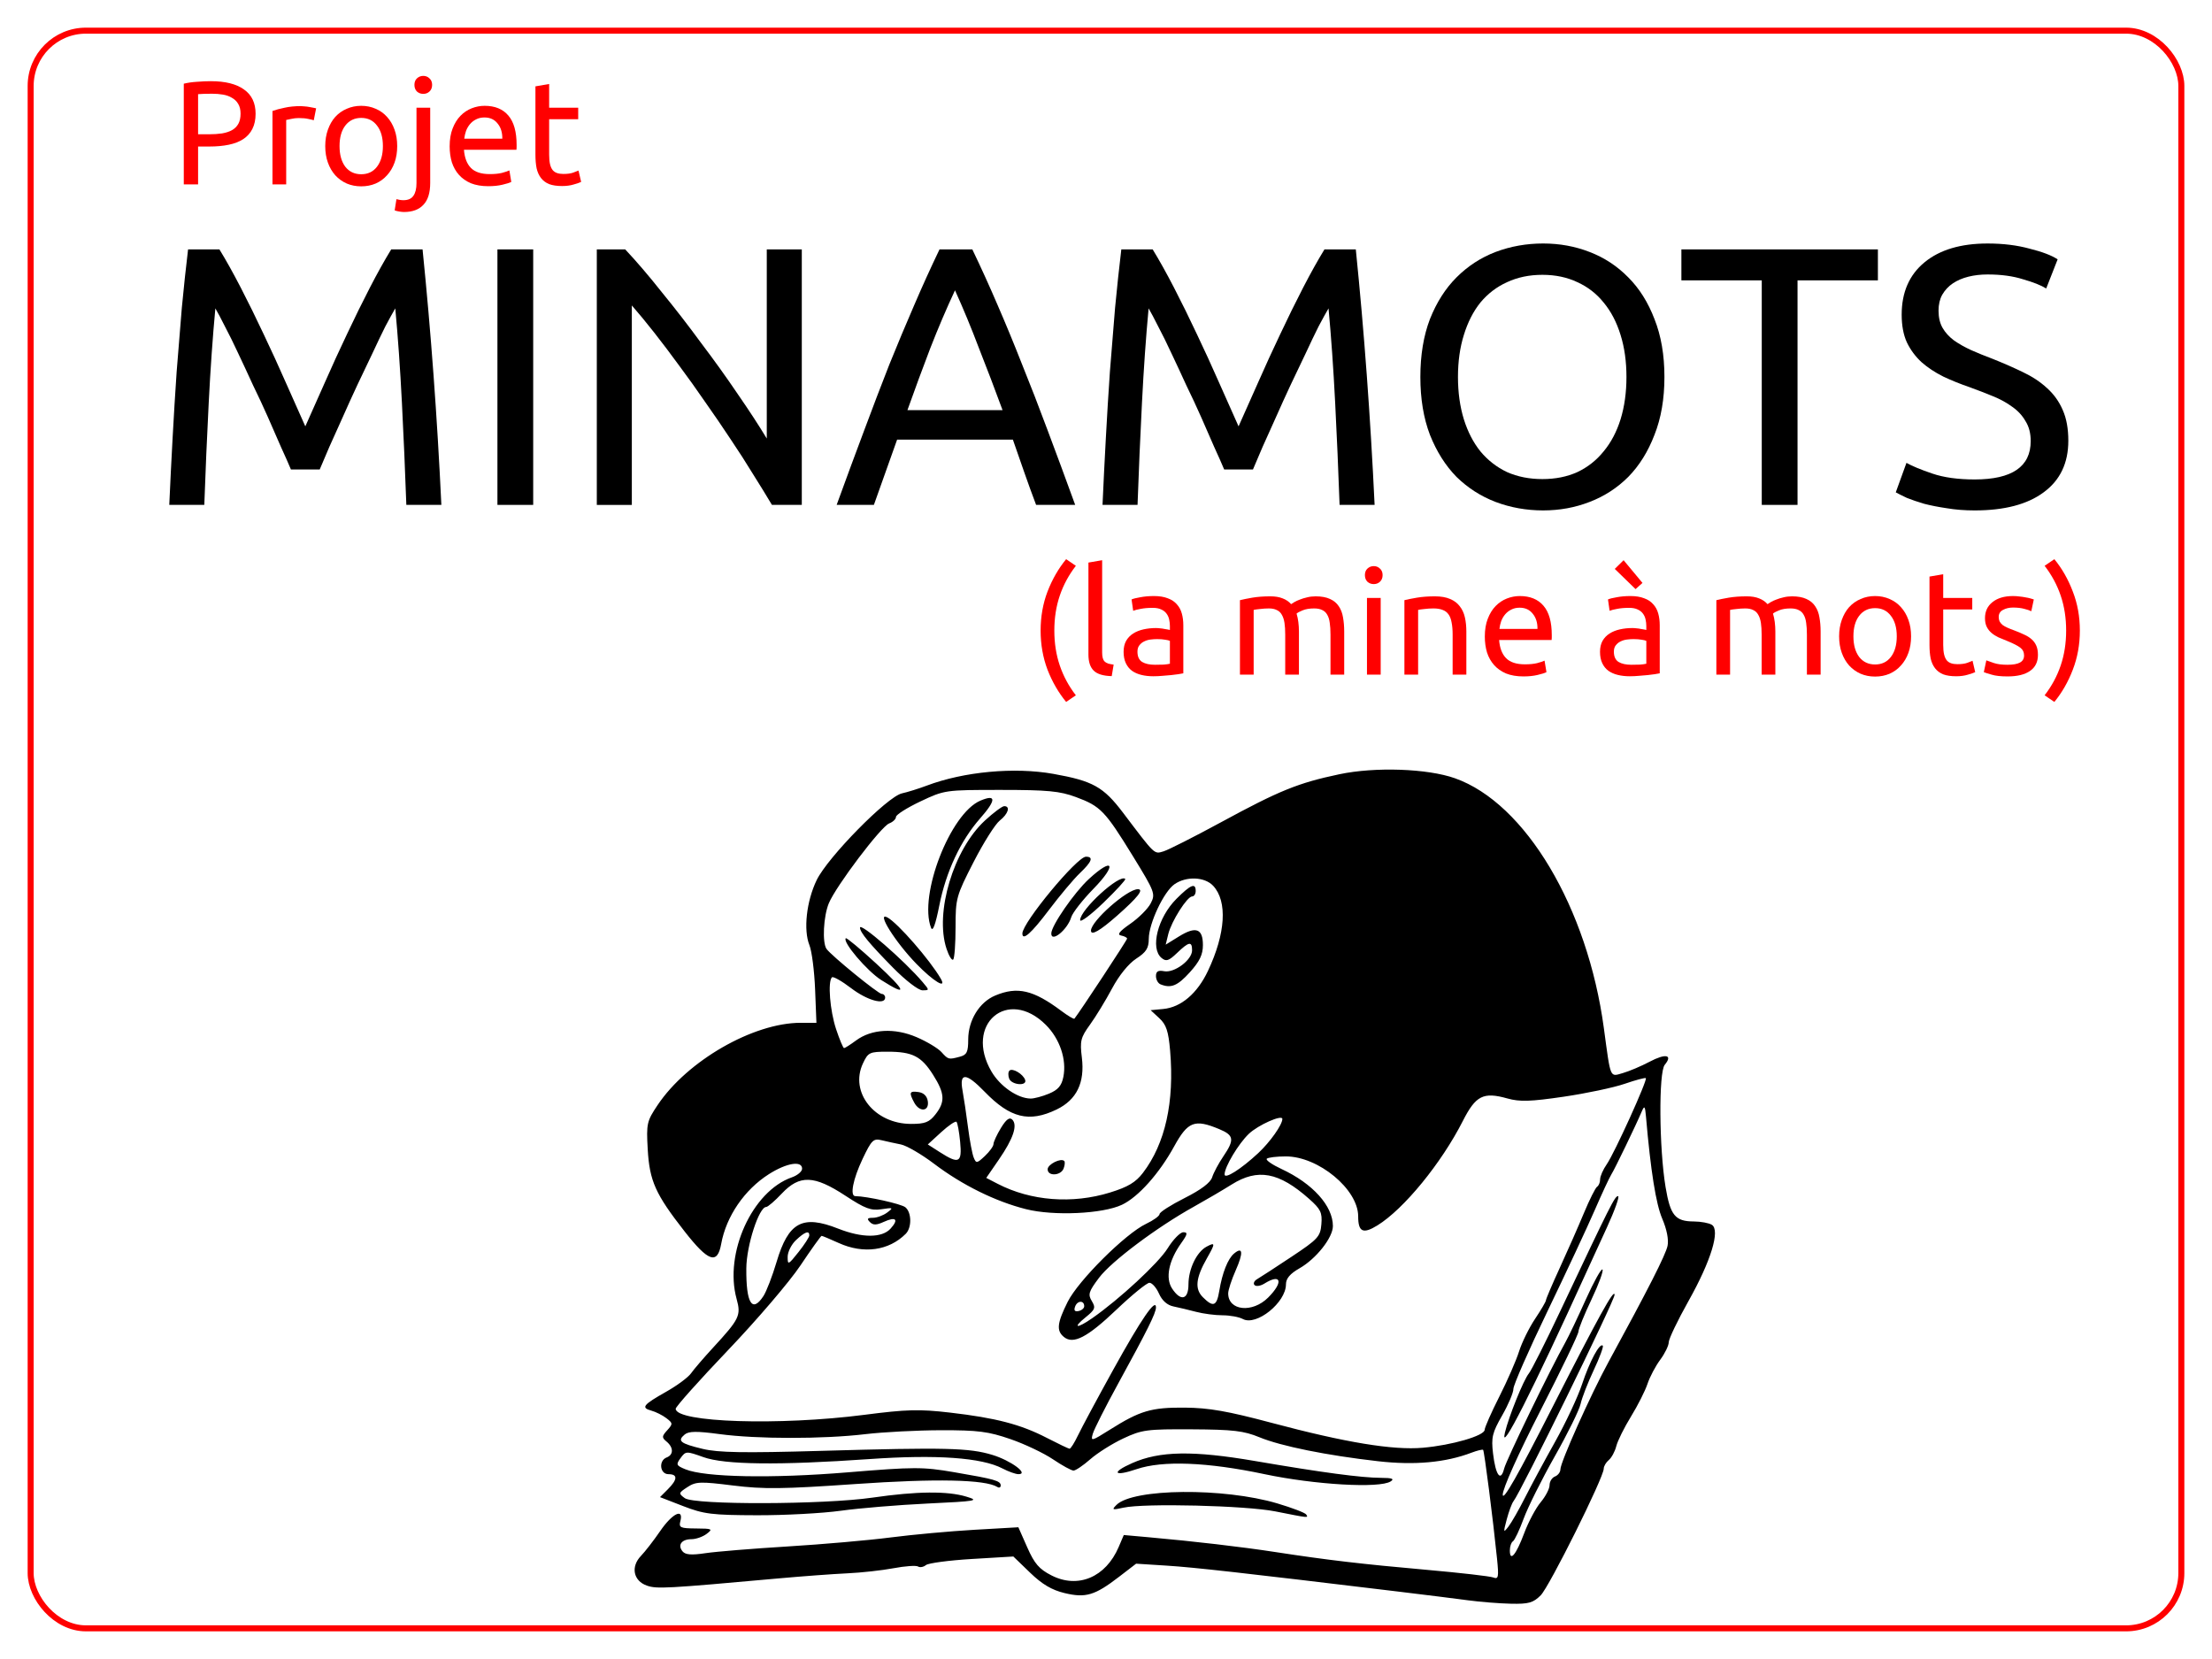 <?xml version="1.0" encoding="UTF-8" standalone="no"?>
<svg
   xmlns:dc="http://purl.org/dc/elements/1.1/"
   xmlns:cc="http://creativecommons.org/ns#"
   xmlns:rdf="http://www.w3.org/1999/02/22-rdf-syntax-ns#"
   xmlns:svg="http://www.w3.org/2000/svg"
   xmlns="http://www.w3.org/2000/svg"
   xmlns:sodipodi="http://sodipodi.sourceforge.net/DTD/sodipodi-0.dtd"
   xmlns:inkscape="http://www.inkscape.org/namespaces/inkscape"
   height="300"
   viewBox="0 0 1058.333 793.75"
   width="400"
   version="1.2"
   id="svg2085"
   sodipodi:docname="Minamo_2_chemin.svg"
   inkscape:version="0.92.3 (2405546, 2018-03-11)"
   inkscape:export-filename="/home/pascal/Documents/Pascal/Projets/Croque Livres/Saint-Lambert_2022/Github/CAD/Minamo_2.png"
   inkscape:export-xdpi="96"
   inkscape:export-ydpi="96">
  <sodipodi:namedview
     pagecolor="#ffffff"
     bordercolor="#666666"
     borderopacity="1"
     objecttolerance="10"
     gridtolerance="10"
     guidetolerance="10"
     inkscape:pageopacity="0"
     inkscape:pageshadow="2"
     inkscape:window-width="1853"
     inkscape:window-height="1025"
     id="namedview2087"
     showgrid="false"
     units="px"
     inkscape:zoom="0.89085297"
     inkscape:cx="201.04493"
     inkscape:cy="240.84418"
     inkscape:window-x="67"
     inkscape:window-y="27"
     inkscape:window-maximized="1"
     inkscape:current-layer="Page002" />
  <title
     id="title815">FreeCAD SVG Export</title>
  <desc
     id="desc817">Drawing page: Page002 exported from FreeCAD document: Croc_Tiffinanou_V7</desc>
  <defs
     id="defs819" />
  <g
     inkscape:groupmode="layer"
     inkscape:label="TechDraw"
     id="Page002"
     transform="translate(0,-1306.25)">
    <rect
       style="opacity:1;fill:#ffffff;fill-opacity:1;fill-rule:nonzero;stroke:none;stroke-width:2.646;stroke-linejoin:miter;stroke-miterlimit:4;stroke-dasharray:none;stroke-opacity:1"
       id="rect2676"
       width="1058.333"
       height="793.75"
       x="0"
       y="1306.25" />
    <g
       style="font-style:normal;font-weight:400;font-size:38.806px;font-family:Ubuntu;fill:#ffffff;fill-opacity:1;fill-rule:evenodd;stroke:none;stroke-width:1;stroke-linecap:square;stroke-linejoin:bevel"
       id="g1105"
       transform="translate(1485,1050)"
       font-style="normal"
       font-weight="400"
       font-size="38.806">
      <path
         style="vector-effect:non-scaling-stroke;fill-rule:evenodd"
         inkscape:connector-curvature="0"
         id="path1103"
         d="m 9998.99,210.558 1.61,-98.566 v 0 C 9988.21,872.06 6937.68,1487.84 2563.1,1613.32 -1811.48,1738.79 -6419.26,1342.68 -8671.11,647.562 -9544.36,378 -10001.6,80.918 -9996.75,-213.829 v 0 C -9981.64,-1141.27 -5492.83,-1820.17 29.286,-1730.2 5551.4,-1640.23 10015.7,-815.45 10000.6,111.992 v 0 C 9988.21,872.06 6937.68,1487.84 2563.1,1613.32 -1811.48,1738.79 -6419.26,1342.68 -8671.11,647.562 l -1.61,98.566 c -873.24,-269.562 -1330.48,-566.643 -1325.63,-861.39 v 0 l 1.6,-98.567 C -9981.64,-1141.27 -5492.83,-1820.17 29.286,-1730.2 5551.4,-1640.23 10015.7,-815.45 10000.6,111.992 v 0 l -1.61,98.566 v 0 C 9986.61,970.627 6936.07,1586.4 2561.49,1711.88 -1813.08,1837.36 -6420.86,1441.25 -8672.72,746.128 -6420.86,1441.25 -1813.08,1837.36 2561.49,1711.88 6936.07,1586.4 9986.61,970.627 9998.99,210.558" />
    </g>
    <g
       style="font-style:normal;font-weight:400;font-size:38.806px;font-family:Ubuntu;fill:none;fill-rule:evenodd;stroke:#000000;stroke-width:50;stroke-linecap:round;stroke-linejoin:bevel;stroke-miterlimit:4;stroke-dasharray:none;stroke-opacity:1"
       id="g1133"
       transform="translate(1485,1050)"
       font-style="normal"
       font-weight="400"
       font-size="38.806">
      <path
         style="vector-effect:none;fill-rule:evenodd;stroke-width:50;stroke-miterlimit:4;stroke-dasharray:none"
         inkscape:connector-curvature="0"
         id="path1131"
         d="m 9998.99,210.558 1.61,-98.566" />
    </g>
    <g
       aria-label="MINAMOTS"
       transform="matrix(2.646,0,0,2.646,-388.685,1356.653)"
       style="font-style:normal;font-variant:normal;font-weight:normal;font-stretch:normal;font-size:48px;line-height:100%;font-family:Ubuntu;-inkscape-font-specification:'Ubuntu, Normal';font-variant-ligatures:normal;font-variant-caps:normal;font-variant-numeric:normal;font-feature-settings:normal;text-align:start;letter-spacing:0px;word-spacing:0px;writing-mode:lr-tb;text-anchor:start;fill:#000000;fill-opacity:1;stroke:none;stroke-width:1px;stroke-linecap:butt;stroke-linejoin:miter;stroke-opacity:1"
       id="flowRoot2600">
      <path
         d="m 199.502,65.846 q -0.667,-1.6 -1.8,-4.067 -1.067,-2.467 -2.333,-5.333 -1.267,-2.867 -2.733,-5.867 -1.4,-3.067 -2.667,-5.733 -1.267,-2.733 -2.4,-4.867 -1.067,-2.133 -1.733,-3.267 -0.733,7.867 -1.2,17.067 -0.467,9.133 -0.8,18.467 h -6.333 q 0.267,-6 0.6,-12.067 0.333,-6.133 0.733,-12 0.467,-5.933 0.933,-11.533 0.533,-5.6 1.133,-10.6 h 5.667 q 1.8,2.933 3.867,6.933 2.067,4 4.133,8.4 2.067,4.333 4,8.733 1.933,4.333 3.533,7.933 1.6,-3.6 3.533,-7.933 1.933,-4.4 4,-8.733 2.067,-4.4 4.133,-8.4 2.067,-4 3.867,-6.933 h 5.667 q 2.267,22.333 3.4,46.2 h -6.333 q -0.333,-9.333 -0.8,-18.467 -0.467,-9.2 -1.2,-17.067 -0.667,1.133 -1.8,3.267 -1.067,2.133 -2.333,4.867 -1.267,2.667 -2.733,5.733 -1.4,3 -2.667,5.867 -1.267,2.867 -2.4,5.333 -1.067,2.467 -1.733,4.067 z"
         style="font-style:normal;font-variant:normal;font-weight:normal;font-stretch:normal;font-size:66.667px;font-family:Ubuntu;-inkscape-font-specification:'Ubuntu, Normal';font-variant-ligatures:normal;font-variant-caps:normal;font-variant-numeric:normal;font-feature-settings:normal;text-align:start;writing-mode:lr-tb;text-anchor:start"
         id="path2691" />
      <path
         d="m 236.841,26.046 h 6.467 v 46.2 h -6.467 z"
         style="font-style:normal;font-variant:normal;font-weight:normal;font-stretch:normal;font-size:66.667px;font-family:Ubuntu;-inkscape-font-specification:'Ubuntu, Normal';font-variant-ligatures:normal;font-variant-caps:normal;font-variant-numeric:normal;font-feature-settings:normal;text-align:start;writing-mode:lr-tb;text-anchor:start"
         id="path2693" />
      <path
         d="m 286.477,72.246 q -1.467,-2.467 -3.4,-5.533 -1.867,-3.067 -4.067,-6.333 -2.2,-3.333 -4.6,-6.733 -2.333,-3.4 -4.667,-6.533 -2.333,-3.2 -4.533,-6 -2.2,-2.8 -4.067,-4.933 v 36.067 h -6.333 V 26.046 h 5.133 q 3.133,3.333 6.667,7.8 3.6,4.4 7.067,9.133 3.533,4.667 6.6,9.2 3.133,4.533 5.267,8.067 V 26.046 h 6.333 v 46.2 z"
         style="font-style:normal;font-variant:normal;font-weight:normal;font-stretch:normal;font-size:66.667px;font-family:Ubuntu;-inkscape-font-specification:'Ubuntu, Normal';font-variant-ligatures:normal;font-variant-caps:normal;font-variant-numeric:normal;font-feature-settings:normal;text-align:start;writing-mode:lr-tb;text-anchor:start"
         id="path2695" />
      <path
         d="m 334.245,72.246 q -1.133,-3 -2.133,-5.867 -1,-2.933 -2.067,-5.933 H 309.111 l -4.2,11.8 h -6.733 q 2.667,-7.333 5,-13.533 2.333,-6.267 4.533,-11.867 2.267,-5.6 4.467,-10.667 2.2,-5.133 4.6,-10.133 h 5.933 q 2.4,5 4.6,10.133 2.2,5.067 4.4,10.667 2.267,5.6 4.6,11.867 2.333,6.2 5,13.533 z M 328.178,55.112 q -2.133,-5.8 -4.267,-11.2 -2.067,-5.467 -4.333,-10.467 -2.333,5 -4.467,10.467 -2.067,5.4 -4.133,11.2 z"
         style="font-style:normal;font-variant:normal;font-weight:normal;font-stretch:normal;font-size:66.667px;font-family:Ubuntu;-inkscape-font-specification:'Ubuntu, Normal';font-variant-ligatures:normal;font-variant-caps:normal;font-variant-numeric:normal;font-feature-settings:normal;text-align:start;writing-mode:lr-tb;text-anchor:start"
         id="path2697" />
      <path
         d="m 368.252,65.846 q -0.667,-1.6 -1.8,-4.067 -1.067,-2.467 -2.333,-5.333 -1.267,-2.867 -2.733,-5.867 -1.4,-3.067 -2.667,-5.733 -1.267,-2.733 -2.4,-4.867 -1.067,-2.133 -1.733,-3.267 -0.733,7.867 -1.2,17.067 -0.467,9.133 -0.8,18.467 h -6.333 q 0.267,-6 0.6,-12.067 0.333,-6.133 0.733,-12 0.467,-5.933 0.933,-11.533 0.533,-5.6 1.133,-10.6 h 5.667 q 1.8,2.933 3.867,6.933 2.067,4 4.133,8.4 2.067,4.333 4,8.733 1.933,4.333 3.533,7.933 1.6,-3.6 3.533,-7.933 1.933,-4.4 4,-8.733 2.067,-4.4 4.133,-8.4 2.067,-4 3.867,-6.933 h 5.667 q 2.267,22.333 3.4,46.2 h -6.333 q -0.333,-9.333 -0.8,-18.467 -0.467,-9.2 -1.2,-17.067 -0.667,1.133 -1.8,3.267 -1.067,2.133 -2.333,4.867 -1.267,2.667 -2.733,5.733 -1.4,3 -2.667,5.867 -1.267,2.867 -2.4,5.333 -1.067,2.467 -1.733,4.067 z"
         style="font-style:normal;font-variant:normal;font-weight:normal;font-stretch:normal;font-size:66.667px;font-family:Ubuntu;-inkscape-font-specification:'Ubuntu, Normal';font-variant-ligatures:normal;font-variant-caps:normal;font-variant-numeric:normal;font-feature-settings:normal;text-align:start;writing-mode:lr-tb;text-anchor:start"
         id="path2699" />
      <path
         d="m 403.725,49.112 q 0,-5.933 1.733,-10.467 1.8,-4.533 4.8,-7.533 3.067,-3.067 7.067,-4.6 4.067,-1.533 8.6,-1.533 4.467,0 8.4,1.533 4,1.533 7,4.6 3,3 4.733,7.533 1.8,4.533 1.8,10.467 0,5.933 -1.8,10.467 -1.733,4.533 -4.733,7.6 -3,3 -7,4.533 -3.933,1.533 -8.4,1.533 -4.533,0 -8.6,-1.533 -4,-1.533 -7.067,-4.533 -3,-3.067 -4.8,-7.6 -1.733,-4.533 -1.733,-10.467 z m 6.8,0 q 0,4.2 1.067,7.667 1.067,3.4 3,5.8 2,2.4 4.8,3.733 2.867,1.267 6.4,1.267 3.533,0 6.333,-1.267 2.8,-1.333 4.733,-3.733 2,-2.4 3.067,-5.8 1.067,-3.467 1.067,-7.667 0,-4.2 -1.067,-7.6 -1.067,-3.467 -3.067,-5.867 -1.933,-2.4 -4.733,-3.667 -2.8,-1.333 -6.333,-1.333 -3.533,0 -6.4,1.333 -2.8,1.267 -4.8,3.667 -1.933,2.4 -3,5.867 -1.067,3.4 -1.067,7.6 z"
         style="font-style:normal;font-variant:normal;font-weight:normal;font-stretch:normal;font-size:66.667px;font-family:Ubuntu;-inkscape-font-specification:'Ubuntu, Normal';font-variant-ligatures:normal;font-variant-caps:normal;font-variant-numeric:normal;font-feature-settings:normal;text-align:start;writing-mode:lr-tb;text-anchor:start"
         id="path2701" />
      <path
         d="m 486.458,26.046 v 5.6 h -14.533 v 40.6 h -6.467 V 31.646 h -14.533 v -5.6 z"
         style="font-style:normal;font-variant:normal;font-weight:normal;font-stretch:normal;font-size:66.667px;font-family:Ubuntu;-inkscape-font-specification:'Ubuntu, Normal';font-variant-ligatures:normal;font-variant-caps:normal;font-variant-numeric:normal;font-feature-settings:normal;text-align:start;writing-mode:lr-tb;text-anchor:start"
         id="path2703" />
      <path
         d="m 503.955,67.646 q 10.133,0 10.133,-6.933 0,-2.133 -0.933,-3.6 -0.867,-1.533 -2.4,-2.6 -1.533,-1.133 -3.533,-1.933 -1.933,-0.8 -4.133,-1.6 -2.533,-0.867 -4.8,-1.933 -2.267,-1.133 -3.933,-2.6 -1.667,-1.533 -2.667,-3.6 -0.933,-2.067 -0.933,-5 0,-6.067 4.133,-9.467 4.133,-3.4 11.4,-3.4 4.2,0 7.6,0.933 3.467,0.867 5.067,1.933 l -2.067,5.267 q -1.4,-0.867 -4.2,-1.667 -2.733,-0.867 -6.4,-0.867 -1.867,0 -3.467,0.4 -1.6,0.4 -2.8,1.2 -1.2,0.8 -1.933,2.067 -0.667,1.2 -0.667,2.867 0,1.867 0.733,3.133 0.733,1.267 2.067,2.267 1.333,0.933 3.067,1.733 1.8,0.8 3.933,1.6 3,1.2 5.467,2.4 2.533,1.2 4.333,2.867 1.867,1.667 2.867,4 1,2.267 1,5.533 0,6.067 -4.467,9.333 -4.4,3.267 -12.467,3.267 -2.733,0 -5.067,-0.4 -2.267,-0.333 -4.067,-0.8 -1.8,-0.533 -3.133,-1.067 -1.267,-0.6 -2,-1 l 1.933,-5.333 q 1.533,0.867 4.667,1.933 3.133,1.067 7.667,1.067 z"
         style="font-style:normal;font-variant:normal;font-weight:normal;font-stretch:normal;font-size:66.667px;font-family:Ubuntu;-inkscape-font-specification:'Ubuntu, Normal';font-variant-ligatures:normal;font-variant-caps:normal;font-variant-numeric:normal;font-feature-settings:normal;text-align:start;writing-mode:lr-tb;text-anchor:start"
         id="path2705" />
    </g>
    <g
       aria-label="(la mine à mots)"
       transform="matrix(2.646,0,0,2.646,24.027,1205.445)"
       style="font-style:normal;font-variant:normal;font-weight:normal;font-stretch:normal;font-size:13.333px;line-height:100%;font-family:Ubuntu;-inkscape-font-specification:'Ubuntu, Normal';font-variant-ligatures:normal;font-variant-caps:normal;font-variant-numeric:normal;font-feature-settings:normal;text-align:start;letter-spacing:0px;word-spacing:0px;writing-mode:lr-tb;text-anchor:start;fill:#ff0000;fill-opacity:1;stroke:none;stroke-width:1px;stroke-linecap:butt;stroke-linejoin:miter;stroke-opacity:1"
       id="flowRoot2608">
      <path
         d="m 181.564,152.114 q 0,3.413 0.987,6.32 0.987,2.907 2.907,5.387 l -1.76,1.2 q -2.08,-2.533 -3.36,-5.813 -1.253,-3.307 -1.253,-7.093 0,-3.787 1.253,-7.067 1.28,-3.307 3.36,-5.84 l 1.76,1.2 q -1.92,2.48 -2.907,5.387 -0.987,2.907 -0.987,6.32 z"
         style="font-style:normal;font-variant:normal;font-weight:normal;font-stretch:normal;font-size:26.667px;font-family:Ubuntu;-inkscape-font-specification:'Ubuntu, Normal';font-variant-ligatures:normal;font-variant-caps:normal;font-variant-numeric:normal;font-feature-settings:normal;text-align:start;writing-mode:lr-tb;text-anchor:start;fill:#ff0000"
         id="path2708" />
      <path
         d="m 191.943,160.354 q -2.293,-0.053 -3.253,-0.987 -0.96,-0.933 -0.96,-2.907 V 139.821 l 2.48,-0.427 v 16.667 q 0,0.613 0.107,1.013 0.107,0.4 0.347,0.64 0.24,0.24 0.64,0.373 0.4,0.107 0.987,0.187 z"
         style="font-style:normal;font-variant:normal;font-weight:normal;font-stretch:normal;font-size:26.667px;font-family:Ubuntu;-inkscape-font-specification:'Ubuntu, Normal';font-variant-ligatures:normal;font-variant-caps:normal;font-variant-numeric:normal;font-feature-settings:normal;text-align:start;writing-mode:lr-tb;text-anchor:start;fill:#ff0000"
         id="path2710" />
      <path
         d="m 199.768,158.3 q 0.88,0 1.547,-0.027 0.693,-0.053 1.147,-0.16 v -4.133 q -0.267,-0.133 -0.88,-0.213 -0.587,-0.107 -1.44,-0.107 -0.56,0 -1.2,0.08 -0.613,0.08 -1.147,0.347 -0.507,0.24 -0.853,0.693 -0.347,0.427 -0.347,1.147 0,1.333 0.853,1.867 0.853,0.507 2.32,0.507 z m -0.213,-12.427 q 1.493,0 2.507,0.4 1.04,0.373 1.653,1.093 0.64,0.693 0.907,1.68 0.267,0.96 0.267,2.133 v 8.667 q -0.32,0.053 -0.907,0.16 -0.56,0.08 -1.28,0.16 -0.72,0.08 -1.573,0.133 -0.827,0.08 -1.653,0.08 -1.173,0 -2.16,-0.24 -0.987,-0.24 -1.707,-0.747 -0.72,-0.533 -1.12,-1.387 -0.4,-0.853 -0.4,-2.053 0,-1.147 0.453,-1.973 0.48,-0.827 1.28,-1.333 0.8,-0.507 1.867,-0.747 1.067,-0.24 2.24,-0.24 0.373,0 0.773,0.053 0.4,0.027 0.747,0.107 0.373,0.053 0.64,0.107 0.267,0.053 0.373,0.08 v -0.693 q 0,-0.613 -0.133,-1.2 -0.133,-0.613 -0.48,-1.067 -0.347,-0.48 -0.96,-0.747 -0.587,-0.293 -1.547,-0.293 -1.227,0 -2.16,0.187 -0.907,0.16 -1.36,0.347 l -0.293,-2.053 q 0.48,-0.213 1.6,-0.4 1.12,-0.213 2.427,-0.213 z"
         style="font-style:normal;font-variant:normal;font-weight:normal;font-stretch:normal;font-size:26.667px;font-family:Ubuntu;-inkscape-font-specification:'Ubuntu, Normal';font-variant-ligatures:normal;font-variant-caps:normal;font-variant-numeric:normal;font-feature-settings:normal;text-align:start;writing-mode:lr-tb;text-anchor:start;fill:#ff0000"
         id="path2712" />
      <path
         d="m 215.127,146.62 q 0.853,-0.213 2.24,-0.453 1.413,-0.24 3.253,-0.24 1.333,0 2.24,0.373 0.907,0.347 1.52,1.04 0.187,-0.133 0.587,-0.373 0.4,-0.24 0.987,-0.453 0.587,-0.24 1.307,-0.4 0.72,-0.187 1.547,-0.187 1.6,0 2.613,0.48 1.013,0.453 1.573,1.307 0.587,0.853 0.773,2.027 0.213,1.173 0.213,2.56 v 7.787 h -2.48 v -7.253 q 0,-1.227 -0.133,-2.107 -0.107,-0.88 -0.453,-1.467 -0.32,-0.587 -0.907,-0.853 -0.56,-0.293 -1.467,-0.293 -1.253,0 -2.08,0.347 -0.8,0.32 -1.093,0.587 0.213,0.693 0.32,1.52 0.107,0.827 0.107,1.733 v 7.787 h -2.48 v -7.253 q 0,-1.227 -0.133,-2.107 -0.133,-0.88 -0.48,-1.467 -0.32,-0.587 -0.907,-0.853 -0.56,-0.293 -1.44,-0.293 -0.373,0 -0.8,0.027 -0.427,0.027 -0.827,0.08 -0.373,0.027 -0.693,0.08 -0.32,0.053 -0.427,0.08 v 11.707 h -2.48 z"
         style="font-style:normal;font-variant:normal;font-weight:normal;font-stretch:normal;font-size:26.667px;font-family:Ubuntu;-inkscape-font-specification:'Ubuntu, Normal';font-variant-ligatures:normal;font-variant-caps:normal;font-variant-numeric:normal;font-feature-settings:normal;text-align:start;writing-mode:lr-tb;text-anchor:start;fill:#ff0000"
         id="path2714" />
      <path
         d="m 240.576,160.087 h -2.48 v -13.867 h 2.48 z m -1.253,-16.373 q -0.667,0 -1.147,-0.427 -0.453,-0.453 -0.453,-1.2 0,-0.747 0.453,-1.173 0.48,-0.453 1.147,-0.453 0.667,0 1.12,0.453 0.48,0.427 0.48,1.173 0,0.747 -0.48,1.2 -0.453,0.427 -1.12,0.427 z"
         style="font-style:normal;font-variant:normal;font-weight:normal;font-stretch:normal;font-size:26.667px;font-family:Ubuntu;-inkscape-font-specification:'Ubuntu, Normal';font-variant-ligatures:normal;font-variant-caps:normal;font-variant-numeric:normal;font-feature-settings:normal;text-align:start;writing-mode:lr-tb;text-anchor:start;fill:#ff0000"
         id="path2716" />
      <path
         d="m 244.866,146.62 q 0.853,-0.213 2.267,-0.453 1.413,-0.24 3.253,-0.24 1.653,0 2.747,0.48 1.093,0.453 1.733,1.307 0.667,0.827 0.933,2 0.267,1.173 0.267,2.587 v 7.787 h -2.48 v -7.253 q 0,-1.28 -0.187,-2.187 -0.16,-0.907 -0.56,-1.467 -0.4,-0.56 -1.067,-0.8 -0.667,-0.267 -1.653,-0.267 -0.4,0 -0.827,0.027 -0.427,0.027 -0.827,0.08 -0.373,0.027 -0.693,0.08 -0.293,0.053 -0.427,0.08 v 11.707 h -2.48 z"
         style="font-style:normal;font-variant:normal;font-weight:normal;font-stretch:normal;font-size:26.667px;font-family:Ubuntu;-inkscape-font-specification:'Ubuntu, Normal';font-variant-ligatures:normal;font-variant-caps:normal;font-variant-numeric:normal;font-feature-settings:normal;text-align:start;writing-mode:lr-tb;text-anchor:start;fill:#ff0000"
         id="path2718" />
      <path
         d="m 259.406,153.18 q 0,-1.84 0.533,-3.2 0.533,-1.387 1.413,-2.293 0.88,-0.907 2.027,-1.36 1.147,-0.453 2.347,-0.453 2.8,0 4.293,1.76 1.493,1.733 1.493,5.307 0,0.16 0,0.427 0,0.24 -0.027,0.453 h -9.493 q 0.16,2.16 1.253,3.28 1.093,1.12 3.413,1.12 1.307,0 2.187,-0.213 0.907,-0.24 1.36,-0.453 l 0.347,2.08 q -0.453,0.24 -1.6,0.507 -1.12,0.267 -2.56,0.267 -1.813,0 -3.147,-0.533 -1.307,-0.56 -2.16,-1.52 -0.853,-0.96 -1.28,-2.267 -0.4,-1.333 -0.4,-2.907 z m 9.52,-1.36 q 0.027,-1.68 -0.853,-2.747 -0.853,-1.093 -2.373,-1.093 -0.853,0 -1.52,0.347 -0.64,0.32 -1.093,0.853 -0.453,0.533 -0.72,1.227 -0.24,0.693 -0.32,1.413 z"
         style="font-style:normal;font-variant:normal;font-weight:normal;font-stretch:normal;font-size:26.667px;font-family:Ubuntu;-inkscape-font-specification:'Ubuntu, Normal';font-variant-ligatures:normal;font-variant-caps:normal;font-variant-numeric:normal;font-feature-settings:normal;text-align:start;writing-mode:lr-tb;text-anchor:start;fill:#ff0000"
         id="path2720" />
      <path
         d="m 285.914,158.3 q 0.88,0 1.547,-0.027 0.693,-0.053 1.147,-0.16 v -4.133 q -0.267,-0.133 -0.88,-0.213 -0.587,-0.107 -1.44,-0.107 -0.56,0 -1.2,0.08 -0.613,0.08 -1.147,0.347 -0.507,0.24 -0.853,0.693 -0.347,0.427 -0.347,1.147 0,1.333 0.853,1.867 0.853,0.507 2.32,0.507 z m -0.213,-12.427 q 1.493,0 2.507,0.4 1.04,0.373 1.653,1.093 0.64,0.693 0.907,1.68 0.267,0.96 0.267,2.133 v 8.667 q -0.32,0.053 -0.907,0.16 -0.56,0.08 -1.28,0.16 -0.72,0.08 -1.573,0.133 -0.827,0.08 -1.653,0.08 -1.173,0 -2.16,-0.24 -0.987,-0.24 -1.707,-0.747 -0.72,-0.533 -1.12,-1.387 -0.4,-0.853 -0.4,-2.053 0,-1.147 0.453,-1.973 0.48,-0.827 1.28,-1.333 0.8,-0.507 1.867,-0.747 1.067,-0.24 2.24,-0.24 0.373,0 0.773,0.053 0.4,0.027 0.747,0.107 0.373,0.053 0.64,0.107 0.267,0.053 0.373,0.08 v -0.693 q 0,-0.613 -0.133,-1.2 -0.133,-0.613 -0.48,-1.067 -0.347,-0.48 -0.96,-0.747 -0.587,-0.293 -1.547,-0.293 -1.227,0 -2.16,0.187 -0.907,0.16 -1.36,0.347 l -0.293,-2.053 q 0.48,-0.213 1.6,-0.4 1.12,-0.213 2.427,-0.213 z m -1.2,-6.48 3.413,4.107 -1.253,1.12 -3.76,-3.653 z"
         style="font-style:normal;font-variant:normal;font-weight:normal;font-stretch:normal;font-size:26.667px;font-family:Ubuntu;-inkscape-font-specification:'Ubuntu, Normal';font-variant-ligatures:normal;font-variant-caps:normal;font-variant-numeric:normal;font-feature-settings:normal;text-align:start;writing-mode:lr-tb;text-anchor:start;fill:#ff0000"
         id="path2722" />
      <path
         d="m 301.273,146.62 q 0.853,-0.213 2.24,-0.453 1.413,-0.24 3.253,-0.24 1.333,0 2.24,0.373 0.907,0.347 1.52,1.04 0.187,-0.133 0.587,-0.373 0.4,-0.24 0.987,-0.453 0.587,-0.24 1.307,-0.4 0.72,-0.187 1.547,-0.187 1.6,0 2.613,0.48 1.013,0.453 1.573,1.307 0.587,0.853 0.773,2.027 0.213,1.173 0.213,2.56 v 7.787 h -2.48 v -7.253 q 0,-1.227 -0.133,-2.107 -0.107,-0.88 -0.453,-1.467 -0.32,-0.587 -0.907,-0.853 -0.56,-0.293 -1.467,-0.293 -1.253,0 -2.08,0.347 -0.8,0.32 -1.093,0.587 0.213,0.693 0.32,1.52 0.107,0.827 0.107,1.733 v 7.787 h -2.48 v -7.253 q 0,-1.227 -0.133,-2.107 -0.133,-0.88 -0.48,-1.467 -0.32,-0.587 -0.907,-0.853 -0.56,-0.293 -1.44,-0.293 -0.373,0 -0.8,0.027 -0.427,0.027 -0.827,0.08 -0.373,0.027 -0.693,0.08 -0.32,0.053 -0.427,0.08 v 11.707 h -2.48 z"
         style="font-style:normal;font-variant:normal;font-weight:normal;font-stretch:normal;font-size:26.667px;font-family:Ubuntu;-inkscape-font-specification:'Ubuntu, Normal';font-variant-ligatures:normal;font-variant-caps:normal;font-variant-numeric:normal;font-feature-settings:normal;text-align:start;writing-mode:lr-tb;text-anchor:start;fill:#ff0000"
         id="path2724" />
      <path
         d="m 336.481,153.154 q 0,1.653 -0.48,2.987 -0.48,1.333 -1.36,2.293 -0.853,0.96 -2.053,1.493 -1.2,0.507 -2.613,0.507 -1.413,0 -2.613,-0.507 -1.2,-0.533 -2.08,-1.493 -0.853,-0.96 -1.333,-2.293 -0.48,-1.333 -0.48,-2.987 0,-1.627 0.48,-2.96 0.48,-1.36 1.333,-2.32 0.88,-0.96 2.08,-1.467 1.2,-0.533 2.613,-0.533 1.413,0 2.613,0.533 1.2,0.507 2.053,1.467 0.88,0.96 1.36,2.32 0.48,1.333 0.48,2.96 z m -2.587,0 q 0,-2.347 -1.067,-3.707 -1.04,-1.387 -2.853,-1.387 -1.813,0 -2.88,1.387 -1.04,1.36 -1.04,3.707 0,2.347 1.04,3.733 1.067,1.36 2.88,1.36 1.813,0 2.853,-1.36 1.067,-1.387 1.067,-3.733 z"
         style="font-style:normal;font-variant:normal;font-weight:normal;font-stretch:normal;font-size:26.667px;font-family:Ubuntu;-inkscape-font-specification:'Ubuntu, Normal';font-variant-ligatures:normal;font-variant-caps:normal;font-variant-numeric:normal;font-feature-settings:normal;text-align:start;writing-mode:lr-tb;text-anchor:start;fill:#ff0000"
         id="path2726" />
      <path
         d="m 342.291,146.22 h 5.253 v 2.08 h -5.253 v 6.4 q 0,1.04 0.16,1.733 0.16,0.667 0.48,1.067 0.32,0.373 0.8,0.533 0.48,0.16 1.12,0.16 1.12,0 1.787,-0.24 0.693,-0.267 0.96,-0.373 l 0.48,2.053 q -0.373,0.187 -1.307,0.453 -0.933,0.293 -2.133,0.293 -1.413,0 -2.347,-0.347 -0.907,-0.373 -1.467,-1.093 -0.56,-0.72 -0.8,-1.76 -0.213,-1.067 -0.213,-2.453 v -12.373 l 2.48,-0.427 z"
         style="font-style:normal;font-variant:normal;font-weight:normal;font-stretch:normal;font-size:26.667px;font-family:Ubuntu;-inkscape-font-specification:'Ubuntu, Normal';font-variant-ligatures:normal;font-variant-caps:normal;font-variant-numeric:normal;font-feature-settings:normal;text-align:start;writing-mode:lr-tb;text-anchor:start;fill:#ff0000"
         id="path2728" />
      <path
         d="m 353.926,158.3 q 1.52,0 2.24,-0.4 0.747,-0.4 0.747,-1.28 0,-0.907 -0.72,-1.44 -0.72,-0.533 -2.373,-1.2 -0.8,-0.32 -1.547,-0.64 -0.72,-0.347 -1.253,-0.8 -0.533,-0.453 -0.853,-1.093 -0.32,-0.64 -0.32,-1.573 0,-1.84 1.36,-2.907 1.36,-1.093 3.707,-1.093 0.587,0 1.173,0.08 0.587,0.053 1.093,0.16 0.507,0.08 0.88,0.187 0.4,0.107 0.613,0.187 l -0.453,2.133 q -0.4,-0.213 -1.253,-0.427 -0.853,-0.24 -2.053,-0.24 -1.04,0 -1.813,0.427 -0.773,0.4 -0.773,1.28 0,0.453 0.16,0.8 0.187,0.347 0.533,0.64 0.373,0.267 0.907,0.507 0.533,0.24 1.28,0.507 0.987,0.373 1.76,0.747 0.773,0.347 1.307,0.827 0.56,0.48 0.853,1.173 0.293,0.667 0.293,1.653 0,1.92 -1.44,2.907 -1.413,0.987 -4.053,0.987 -1.84,0 -2.88,-0.32 -1.04,-0.293 -1.413,-0.453 l 0.453,-2.133 q 0.427,0.16 1.36,0.48 0.933,0.32 2.48,0.32 z"
         style="font-style:normal;font-variant:normal;font-weight:normal;font-stretch:normal;font-size:26.667px;font-family:Ubuntu;-inkscape-font-specification:'Ubuntu, Normal';font-variant-ligatures:normal;font-variant-caps:normal;font-variant-numeric:normal;font-feature-settings:normal;text-align:start;writing-mode:lr-tb;text-anchor:start;fill:#ff0000"
         id="path2730" />
      <path
         d="m 364.521,152.114 q 0,-3.413 -0.987,-6.32 -0.987,-2.907 -2.907,-5.387 l 1.76,-1.2 q 2.08,2.533 3.333,5.84 1.28,3.28 1.28,7.067 0,3.787 -1.28,7.093 -1.253,3.28 -3.333,5.813 l -1.76,-1.2 q 1.92,-2.48 2.907,-5.387 0.987,-2.907 0.987,-6.32 z"
         style="font-style:normal;font-variant:normal;font-weight:normal;font-stretch:normal;font-size:26.667px;font-family:Ubuntu;-inkscape-font-specification:'Ubuntu, Normal';font-variant-ligatures:normal;font-variant-caps:normal;font-variant-numeric:normal;font-feature-settings:normal;text-align:start;writing-mode:lr-tb;text-anchor:start;fill:#ff0000"
         id="path2732" />
    </g>
    <path
       style="fill:#000000;stroke-width:1.728"
       d="m 702.518,2071.932 c -5.701,-0.769 -20.862,-2.664 -33.69,-4.211 -75.183,-9.063 -97.388,-11.552 -110.571,-12.392 l -14.685,-0.936 -8.112,6.239 c -11.651,8.962 -15.976,10.257 -26.124,7.823 -6.115,-1.467 -10.732,-4.201 -16.498,-9.768 l -8.007,-7.731 -19.868,1.191 c -10.928,0.655 -20.806,1.968 -21.952,2.917 -1.146,0.95 -2.85,1.253 -3.787,0.674 -0.936,-0.579 -6.218,-0.204 -11.737,0.834 -5.519,1.037 -15.477,2.135 -22.128,2.439 -6.652,0.304 -21.423,1.395 -32.826,2.424 -53.964,4.872 -58.27,5.107 -63.027,3.449 -6.476,-2.258 -7.83,-9.023 -2.842,-14.21 2.021,-2.102 6.184,-7.483 9.253,-11.959 5.748,-8.384 11.279,-11.08 9.606,-4.682 -0.811,3.101 -0.041,3.461 7.504,3.51 7.769,0.051 8.153,0.248 5.054,2.591 -1.845,1.395 -5.103,2.537 -7.241,2.537 -4.724,0 -6.779,2.808 -4.268,5.833 1.361,1.64 4.247,1.867 10.947,0.862 5.004,-0.751 22.704,-2.196 39.333,-3.213 16.629,-1.016 38.786,-2.955 49.239,-4.308 10.452,-1.353 28.487,-3.003 40.076,-3.667 l 21.072,-1.207 4.269,9.652 c 3.45,7.802 5.676,10.37 11.606,13.396 12.673,6.465 25.936,0.852 32.111,-13.591 l 2.456,-5.744 11.585,1.035 c 22.162,1.98 44.511,4.585 60.823,7.091 25.162,3.865 41.463,5.78 72.797,8.552 15.808,1.399 30.014,3.031 31.569,3.628 2.487,0.954 2.703,-0.135 1.796,-9.049 -1.922,-18.886 -6.081,-51.434 -6.644,-51.998 -0.308,-0.308 -2.803,0.292 -5.543,1.334 -12.462,4.738 -27.2,6.087 -44.735,4.095 -24.564,-2.791 -46.368,-7.195 -56.729,-11.459 -7.511,-3.091 -12.613,-3.693 -32.246,-3.804 -21.66,-0.122 -24.007,0.189 -32.905,4.362 -5.27,2.472 -12.369,6.942 -15.777,9.934 -3.408,2.992 -7.026,5.44 -8.041,5.44 -1.015,0 -5.448,-2.432 -9.852,-5.404 -4.404,-2.972 -13.578,-7.324 -20.387,-9.671 -10.518,-3.625 -15.496,-4.261 -33.111,-4.229 -11.403,0.021 -27.729,0.868 -36.281,1.882 -20.152,2.39 -51.856,2.377 -69.74,-0.03 -10.889,-1.465 -14.721,-1.42 -16.669,0.196 -3.684,3.057 -2.129,4.301 8.587,6.872 7.535,1.808 19.665,2.011 56.662,0.95 59.59,-1.71 70.88,-1.443 81.984,1.938 8.855,2.696 17.683,9.236 12.437,9.213 -1.335,-0.01 -4.76,-1.23 -7.61,-2.721 -9.974,-5.215 -31.581,-6.744 -63.64,-4.503 -43.406,3.034 -69.268,2.731 -79.488,-0.932 -8.148,-2.92 -8.436,-2.909 -10.88,0.423 -2.309,3.147 -2.124,3.583 2.29,5.401 9.336,3.845 41.433,4.452 77.558,1.465 32.008,-2.646 35.938,-2.653 50.966,-0.083 19.565,3.345 22.331,4.133 22.331,6.361 0,0.942 -0.728,1.264 -1.617,0.714 -5.819,-3.596 -29.405,-4.081 -67.999,-1.399 -34.596,2.405 -43.856,2.514 -58.451,0.693 -15.673,-1.956 -17.774,-1.882 -21.819,0.768 -4.281,2.805 -4.335,3.036 -1.255,5.288 4.521,3.306 66.44,3.128 89.808,-0.257 21.162,-3.066 35.8,-3.218 44.919,-0.465 6.385,1.927 4.974,2.178 -18.56,3.297 -14.009,0.666 -32.667,2.215 -41.464,3.44 -8.797,1.226 -26.878,2.199 -40.181,2.163 -21.557,-0.058 -25.395,-0.533 -35.29,-4.367 l -11.103,-4.301 3.76,-3.76 c 4.687,-4.687 4.794,-7.216 0.305,-7.216 -4.146,0 -4.845,-6.486 -0.864,-8.014 3.335,-1.28 3.315,-4.784 -0.044,-7.572 -2.352,-1.952 -2.32,-2.535 0.293,-5.422 2.759,-3.049 2.737,-3.382 -0.388,-5.787 -1.824,-1.403 -5.06,-3.029 -7.191,-3.612 -5.1,-1.396 -4.005,-2.783 7.186,-9.098 5.146,-2.905 10.45,-6.842 11.787,-8.749 1.336,-1.907 6.087,-7.439 10.557,-12.291 12.664,-13.748 13.446,-15.368 11.251,-23.316 -6.03,-21.829 7.476,-51.555 26.425,-58.161 2.703,-0.942 4.914,-2.803 4.914,-4.135 0,-3.982 -7.402,-2.777 -15.848,2.579 -11.733,7.441 -20.48,20.229 -22.872,33.439 -1.81,9.997 -6.138,8.514 -17.489,-5.994 -13.976,-17.862 -16.799,-24.155 -17.657,-39.358 -0.692,-12.264 -0.437,-13.396 4.763,-21.155 14.188,-21.174 45.743,-39.313 68.391,-39.313 h 7.562 l -0.631,-15.981 c -0.347,-8.79 -1.568,-18.313 -2.713,-21.164 -2.94,-7.319 -1.418,-21.023 3.458,-31.125 5.27,-10.92 33.814,-39.963 40.791,-41.504 2.716,-0.6 8.049,-2.264 11.849,-3.698 17.791,-6.711 41.944,-8.959 60.583,-5.639 18.954,3.376 23.981,6.184 33.434,18.675 15.454,20.422 14.757,19.757 19.306,18.399 2.287,-0.683 14.655,-6.942 27.483,-13.908 28.004,-15.209 36.897,-18.817 56.64,-22.98 17.134,-3.613 42.148,-2.743 55.321,1.925 33.723,11.948 63.429,61.818 71.237,119.592 3.32,24.568 2.768,23.26 9.058,21.463 3.059,-0.874 8.825,-3.316 12.813,-5.427 7.7,-4.077 11.24,-3.354 7.249,1.48 -2.954,3.578 -2.706,39.884 0.4,58.502 2.262,13.56 4.596,16.401 13.505,16.439 3.382,0.014 7.267,0.734 8.634,1.599 4.088,2.586 -0.414,17.301 -11.14,36.412 -5.217,9.296 -9.486,18.197 -9.486,19.781 0,1.584 -1.836,5.355 -4.081,8.38 -2.244,3.025 -4.985,8.221 -6.09,11.546 -1.105,3.326 -4.653,10.347 -7.885,15.602 -3.232,5.255 -6.399,11.637 -7.037,14.182 -0.639,2.545 -2.251,5.532 -3.583,6.637 -1.332,1.105 -2.422,2.968 -2.422,4.139 0,4.194 -25.998,56.429 -30.154,60.585 -3.599,3.599 -5.761,4.21 -14.255,4.024 -5.507,-0.12 -14.677,-0.849 -20.379,-1.618 z m 26.746,-32.162 c 2.006,-5.36 5.554,-12.014 7.886,-14.785 2.332,-2.771 4.24,-6.451 4.24,-8.177 0,-1.726 1.166,-3.585 2.591,-4.132 1.425,-0.547 2.591,-2.085 2.591,-3.417 0,-3.391 14.467,-35.691 22.951,-51.243 19.106,-35.023 27.426,-51.388 28.324,-55.712 0.605,-2.916 -0.374,-7.912 -2.541,-12.957 -3.015,-7.019 -5.545,-22.892 -7.78,-48.812 -0.437,-5.07 -0.758,-5.489 -1.985,-2.591 -2.836,6.697 -12.966,27.674 -14.6,30.234 -0.91,1.425 -4.526,9.2 -8.035,17.277 -3.509,8.077 -13.687,29.846 -22.616,48.375 -8.93,18.529 -16.223,35.15 -16.206,36.935 0.016,1.785 -2.402,7.495 -5.374,12.691 -4.749,8.3 -5.278,10.509 -4.365,18.218 1.243,10.495 3.671,13.783 5.322,7.206 1.05,-4.183 21.903,-47.185 29.273,-60.365 1.594,-2.851 6.006,-12.099 9.805,-20.552 3.799,-8.453 7.38,-14.896 7.957,-14.319 0.578,0.578 -1.771,6.991 -5.22,14.252 -3.448,7.261 -6.27,14.218 -6.27,15.46 0,1.242 -8.163,18.207 -18.141,37.7 -10.719,20.943 -18.117,37.439 -18.082,40.323 0.04,3.396 7.267,-9.312 23.755,-41.771 21.843,-43.002 29.744,-57.304 29.744,-53.843 0,2.803 -44.807,94.301 -48.366,98.767 -0.757,0.95 -2.204,4.838 -3.215,8.638 -1.699,6.386 -1.636,6.649 0.824,3.455 1.464,-1.901 5.02,-8.12 7.902,-13.821 2.882,-5.701 9.374,-17.752 14.428,-26.779 5.054,-9.027 10.832,-21.354 12.841,-27.394 3.7,-11.124 8.476,-20.029 9.951,-18.554 0.444,0.444 -1.506,5.716 -4.333,11.716 -2.827,6 -5.655,13.276 -6.284,16.169 -0.629,2.893 -6.183,14.167 -12.341,25.051 -6.159,10.885 -12.853,24.285 -14.877,29.778 -2.023,5.493 -4.343,10.398 -5.155,10.9 -0.812,0.502 -1.477,2.468 -1.477,4.368 0,5.692 3,2.077 6.878,-8.288 z m -9.239,-48.051 c 1.803,-7.654 8.896,-25.201 11.464,-28.36 1.23,-1.513 7.929,-14.802 14.886,-29.531 24.354,-51.556 26.228,-55.285 27.78,-55.285 0.86,0 -1.565,6.803 -5.39,15.117 -3.825,8.314 -8.014,17.45 -9.309,20.3 -26.296,57.856 -42.073,88.968 -39.432,77.759 z m -204.259,1.282 c 1.687,-3.563 9.305,-17.752 16.927,-31.53 13.342,-24.118 20.381,-34.37 20.381,-29.686 0,2.672 -4.048,10.826 -18.169,36.596 -5.988,10.928 -11.408,21.647 -12.045,23.822 -1.1,3.754 -0.693,3.66 8.049,-1.846 14.576,-9.181 19.914,-10.758 35.987,-10.626 11.476,0.094 20.537,1.682 41.464,7.265 35.424,9.452 58.138,13.192 72.451,11.93 13.889,-1.224 29.466,-5.753 29.525,-8.585 0.024,-1.151 3.189,-8.312 7.033,-15.914 3.844,-7.602 8.088,-17.32 9.431,-21.596 1.343,-4.276 4.783,-11.273 7.645,-15.549 2.861,-4.276 5.206,-8.28 5.21,-8.899 0.01,-0.618 2.99,-7.615 6.636,-15.549 3.646,-7.934 8.831,-19.708 11.523,-26.166 2.692,-6.457 5.54,-12.14 6.329,-12.628 0.789,-0.488 1.435,-2.081 1.435,-3.542 0,-1.46 1.439,-4.718 3.199,-7.241 3.648,-5.23 19.554,-40.286 18.677,-41.163 -0.317,-0.317 -4.883,0.904 -10.146,2.715 -5.263,1.811 -18.392,4.586 -29.177,6.168 -15.905,2.333 -20.989,2.489 -26.926,0.827 -11.515,-3.224 -15.117,-1.402 -21.306,10.776 -10.268,20.207 -28.202,42.135 -40.856,49.955 -6.905,4.268 -9.22,3.178 -9.22,-4.34 0,-12.908 -19.028,-28.66 -34.621,-28.66 -4.397,0 -8.498,0.503 -9.112,1.117 -0.615,0.615 2.56,2.826 7.055,4.915 14.932,6.939 24.585,17.655 24.585,27.293 0,5.54 -8.011,15.674 -15.981,20.216 -4.54,2.587 -6.479,4.882 -6.479,7.668 0,8.705 -14.133,20.067 -20.634,16.588 -1.829,-0.979 -6.202,-1.78 -9.718,-1.78 -3.515,0 -9.203,-0.742 -12.639,-1.649 -3.436,-0.907 -8.319,-2.071 -10.852,-2.588 -2.96,-0.603 -5.425,-2.791 -6.901,-6.125 -1.263,-2.853 -3.322,-5.187 -4.575,-5.187 -1.254,0 -8.362,5.794 -15.796,12.876 -13.952,13.29 -20.655,16.759 -25.16,13.021 -3.616,-3.001 -3.22,-6.636 1.827,-16.763 5.072,-10.178 27.656,-32.655 37.5,-37.322 3.563,-1.689 6.479,-3.803 6.479,-4.696 0,-0.894 5.383,-4.336 11.963,-7.649 7.887,-3.972 12.385,-7.364 13.201,-9.956 0.681,-2.162 3.072,-6.638 5.314,-9.947 5.458,-8.057 5.155,-10.122 -1.916,-13.076 -11.795,-4.928 -15.016,-3.694 -21.595,8.273 -7.159,13.022 -17.161,24.21 -24.947,27.905 -9.223,4.377 -32.697,5.453 -45.944,2.107 -14.682,-3.709 -30.505,-11.527 -43.995,-21.737 -5.981,-4.527 -13.106,-8.675 -15.834,-9.217 -2.727,-0.542 -6.903,-1.456 -9.278,-2.03 -3.897,-0.942 -4.784,-0.066 -9.073,8.966 -4.577,9.639 -6.156,17.774 -3.453,17.794 5.497,0.043 21.994,3.711 23.937,5.324 3.032,2.516 3.126,9.746 0.166,12.706 -8.105,8.105 -20.215,9.759 -32.066,4.382 -4.142,-1.879 -7.822,-3.417 -8.176,-3.417 -0.355,0 -4.915,6.377 -10.133,14.172 -5.219,7.795 -20.781,26.004 -34.584,40.464 -13.802,14.461 -25.095,27.101 -25.095,28.089 0,6.565 49.599,8.162 90.262,2.905 20.25,-2.618 26.296,-2.773 41.06,-1.057 21.938,2.55 33.739,5.634 46.22,12.076 5.451,2.814 10.35,5.153 10.886,5.199 0.537,0.046 2.356,-2.832 4.044,-6.396 z m 6.807,-56.057 c 13.032,-9.075 31.677,-26.349 36.086,-33.434 2.633,-4.23 6.005,-7.691 7.493,-7.691 2.232,0 2.053,0.917 -1.02,5.233 -5.951,8.357 -7.627,16.687 -4.36,21.672 4.141,6.321 7.851,5.404 7.851,-1.94 0,-7.347 3.921,-15.53 8.656,-18.064 4.251,-2.275 4.272,-1.654 0.185,5.526 -5.362,9.419 -5.915,14.686 -1.956,18.645 4.983,4.983 6.636,4.352 7.853,-2.997 1.437,-8.679 4.109,-15.427 7.086,-17.898 4.217,-3.5 4.517,-0.408 0.78,8.039 -1.98,4.476 -3.6,9.438 -3.6,11.028 0,8.345 11.577,9.547 19.137,1.986 7.404,-7.404 6.242,-11.703 -1.805,-6.677 -1.844,1.152 -3.965,1.482 -4.713,0.734 -0.748,-0.748 -0.2,-2.029 1.217,-2.846 1.417,-0.818 8.797,-5.618 16.398,-10.668 12.756,-8.474 13.863,-9.678 14.355,-15.624 0.462,-5.57 -0.329,-7.207 -5.837,-12.094 -14.499,-12.862 -24.602,-14.734 -37.119,-6.878 -4.224,2.652 -12.345,7.415 -18.047,10.585 -17.73,9.858 -39.483,26.167 -45.384,34.027 -4.956,6.601 -5.379,7.963 -3.455,11.127 1.946,3.2 1.61,4.076 -2.991,7.795 -6.47,5.23 -4.159,5.529 3.189,0.412 z m -3.832,-5.664 c 0.066,-2.916 -3.201,-2.909 -4.321,0.01 -0.739,1.925 -0.241,2.617 1.606,2.233 1.472,-0.306 2.694,-1.315 2.715,-2.242 z m -153.486,-4.91 c 1.442,-2.202 4.274,-9.548 6.292,-16.324 5.685,-19.089 12.367,-22.704 29.491,-15.954 11.463,4.518 20.966,4.514 25.061,-0.01 4.027,-4.449 2.564,-5.877 -3.288,-3.211 -3.51,1.599 -5.066,1.615 -6.616,0.065 -1.55,-1.55 -1.21,-2.026 1.444,-2.026 1.909,0 4.98,-1.131 6.824,-2.513 3.104,-2.326 2.904,-2.444 -2.693,-1.593 -5.053,0.769 -7.892,-0.292 -17.277,-6.456 -14.994,-9.848 -21.906,-10.089 -30.423,-1.061 -3.341,3.542 -6.708,6.439 -7.481,6.439 -3.457,0 -9.424,18.421 -9.514,29.37 -0.137,16.739 2.793,21.495 8.18,13.274 z m 21.962,-29.06 c 0,-2.465 -2.143,-1.702 -6.367,2.266 -2.199,2.066 -3.999,5.671 -3.999,8.012 0,4.019 0.288,3.893 5.183,-2.266 2.851,-3.587 5.183,-7.192 5.183,-8.012 z m 143.88,-20.503 c 8.584,-2.651 12.279,-4.861 15.758,-9.423 10.667,-13.985 15.095,-33.898 12.988,-58.413 -0.804,-9.358 -1.835,-12.464 -5.162,-15.549 l -4.158,-3.855 6.026,-0.567 c 8.524,-0.802 16.278,-7.398 21.384,-18.193 8.478,-17.92 9.424,-33.318 2.505,-40.745 -4.037,-4.334 -12.89,-4.686 -18.528,-0.737 -5.106,3.577 -12.254,18.775 -12.276,26.104 -0.014,4.484 -1.214,6.376 -6.03,9.502 -3.628,2.355 -8.209,8.015 -11.548,14.269 -3.044,5.701 -7.785,13.476 -10.537,17.277 -4.48,6.189 -4.888,7.832 -3.908,15.728 1.494,12.047 -2.474,20.237 -12.051,24.873 -13.158,6.37 -22.244,4.13 -34.47,-8.497 -8.859,-9.149 -12.183,-9.33 -10.568,-0.574 0.657,3.563 1.843,11.532 2.634,17.709 0.791,6.176 2.009,12.633 2.707,14.347 1.187,2.916 1.533,2.869 5.367,-0.733 2.254,-2.118 4.101,-4.686 4.105,-5.709 0.01,-1.022 1.61,-4.489 3.57,-7.704 2.511,-4.119 4.105,-5.304 5.396,-4.014 2.67,2.669 0.541,9.064 -6.355,19.088 l -6.07,8.825 5.469,2.828 c 15.889,8.217 35.667,9.748 53.752,4.162 z m -29.853,-11.105 c 0,-2.383 6.357,-5.565 7.945,-3.977 0.426,0.426 0.284,2.052 -0.315,3.613 -1.338,3.487 -7.63,3.787 -7.63,0.364 z m 53.99,-88.508 c -1.188,-0.479 -2.16,-2.254 -2.16,-3.943 0,-2.263 1.034,-2.874 3.926,-2.321 4.882,0.933 13.351,-5.405 13.351,-9.993 0,-4.46 -1.495,-4.199 -7.186,1.253 -3.995,3.827 -5.221,4.22 -7.437,2.38 -5.53,-4.59 -1.81,-19.324 7.138,-28.273 6.841,-6.841 9.212,-7.803 9.212,-3.741 0,1.425 -0.766,2.591 -1.703,2.591 -2.376,0 -9.926,11.916 -11.413,18.012 l -1.233,5.055 6.354,-3.927 c 8.084,-4.996 11.45,-3.784 11.45,4.124 0,4.578 -1.556,7.819 -6.248,13.012 -5.896,6.526 -9.011,7.805 -14.052,5.771 z m 46.789,80.741 c 5.68,-5.294 11.519,-13.572 11.519,-16.33 0,-2.24 -11.581,2.898 -16.009,7.102 -4.966,4.715 -11.634,15.858 -11.634,19.441 0,2.451 7.91,-2.559 16.123,-10.213 z m -142.637,-5.345 c -0.459,-4.772 -1.247,-9.089 -1.751,-9.594 -0.505,-0.505 -3.799,1.723 -7.322,4.949 l -6.404,5.867 5.776,3.698 c 9.158,5.863 10.664,5.099 9.701,-4.92 z m -11.825,-13.153 c 4.75,-6.039 4.517,-10.019 -1.111,-18.915 -5.656,-8.941 -9.885,-11.086 -21.848,-11.086 -8.576,0 -9.252,0.324 -11.731,5.615 -6.467,13.805 5.563,28.918 23.029,28.932 6.677,0.01 8.703,-0.785 11.662,-4.546 z m -10.18,-5.7 c -2.583,-4.826 -2.255,-5.603 2.099,-4.985 2.498,0.355 4.085,1.941 4.439,4.439 0.696,4.901 -3.998,5.293 -6.538,0.545 z m 64.528,-4.238 c 4.319,-1.805 6.014,-3.784 6.859,-8.008 1.652,-8.259 -1.688,-18.197 -8.355,-24.864 -18.261,-18.261 -39.254,-0.238 -26.022,22.34 4.134,7.054 12.486,12.811 18.703,12.89 1.693,0.022 5.66,-1.039 8.815,-2.357 z m -19.073,-7.18 c -0.563,-1.466 -0.501,-3.188 0.137,-3.826 1.415,-1.415 6.578,1.647 7.514,4.456 1.024,3.071 -6.468,2.454 -7.651,-0.63 z m -23.488,-10.517 c 3.235,-0.867 3.888,-2.24 3.894,-8.183 0.01,-9.222 5.33,-17.889 12.934,-21.066 10.616,-4.436 18.243,-2.655 31.661,7.393 3.151,2.359 5.949,4.017 6.218,3.683 2.534,-3.14 25.199,-37.579 25.199,-38.29 0,-0.514 -1.295,-1.187 -2.878,-1.494 -2.051,-0.398 -0.775,-2.016 4.439,-5.628 4.025,-2.788 8.414,-7.19 9.755,-9.782 2.333,-4.511 1.967,-5.478 -8.54,-22.573 -13.311,-21.657 -15.47,-23.898 -27.23,-28.258 -7.738,-2.869 -13.575,-3.424 -36.014,-3.424 -26.539,0 -26.884,0.05 -38.441,5.524 -6.414,3.038 -11.662,6.368 -11.662,7.398 0,1.031 -1.47,2.432 -3.266,3.114 -3.913,1.486 -25.406,29.915 -28.853,38.164 -2.585,6.187 -3.231,18.894 -1.112,21.874 2.298,3.231 24.754,21.539 26.419,21.539 0.896,0 1.629,0.777 1.629,1.728 0,3.763 -8.571,1.4 -16.283,-4.489 -4.478,-3.419 -8.606,-5.751 -9.175,-5.183 -2.067,2.067 -0.955,15.938 1.988,24.789 1.659,4.989 3.373,9.07 3.811,9.07 0.437,0 3.015,-1.641 5.728,-3.647 7.469,-5.522 18.455,-6.114 29.032,-1.564 4.862,2.092 10.183,5.286 11.823,7.099 3.307,3.654 3.421,3.682 8.926,2.207 z m -37.67,-36.617 c -6.883,-4.373 -18.753,-18.354 -17.008,-20.033 0.379,-0.364 6.908,5.07 14.51,12.075 14.511,13.373 15.38,16.141 2.498,7.957 z m 5.612,-5.918 c -11.403,-11.598 -15.742,-16.851 -15.829,-19.165 -0.106,-2.808 21.265,15.762 30.015,26.082 3.244,3.825 3.242,3.881 -0.139,3.881 -1.923,0 -8.094,-4.743 -14.047,-10.798 z m 11.177,-1.848 c -10.224,-10.533 -19.399,-25.224 -13.879,-22.221 4.967,2.702 20.273,20.258 25.502,29.252 3.1,5.332 -3.497,1.341 -11.623,-7.031 z m 14.389,-7.264 c -5.706,-17.29 3.335,-47.446 18.384,-61.318 4.107,-3.786 8.262,-6.883 9.234,-6.883 3.071,0 1.915,3.705 -2.156,6.907 -2.157,1.697 -7.793,10.639 -12.526,19.873 -8.281,16.159 -8.604,17.325 -8.604,31.135 0,7.891 -0.506,14.855 -1.123,15.477 -0.618,0.622 -2.062,-1.714 -3.209,-5.19 z m 36.304,-7.301 c 0.035,-5.183 26.145,-36.713 30.402,-36.713 3.758,0 2.884,2.362 -2.915,7.883 -2.932,2.791 -9.583,10.711 -14.782,17.6 -8.469,11.223 -12.73,14.989 -12.705,11.23 z m 13.829,0 c 0.047,-3.743 10.989,-19.585 17.976,-26.026 11.761,-10.841 13.6,-7.012 2.229,4.638 -5.221,5.349 -10.014,11.471 -10.651,13.603 -1.796,6.014 -9.611,12.382 -9.553,7.785 z m -57.542,-2.733 c -5.978,-15.568 9.216,-54.704 23.602,-60.794 7.693,-3.257 7.652,-0.324 -0.121,8.506 -9.345,10.616 -16.279,25.413 -19.511,41.631 -1.853,9.302 -3.151,12.786 -3.969,10.657 z m 76.53,1.376 c 0,-4.533 17.293,-19.807 22.425,-19.807 3.064,0 -0.023,3.933 -9.957,12.688 -8.245,7.266 -12.468,9.678 -12.468,7.12 z m -5.183,-5.02 c 0,-4.985 18.976,-22.302 21.583,-19.695 0.368,0.368 -4.338,5.497 -10.457,11.396 -6.119,5.9 -11.126,9.634 -11.126,8.299 z m 93.294,282.889 c -14.106,-2.792 -62.589,-3.978 -72.539,-1.774 -5.41,1.198 -5.754,1.065 -3.377,-1.312 7.93,-7.93 51.306,-8.337 76.957,-0.722 7.102,2.108 13.318,4.489 13.813,5.29 1.063,1.72 1.591,1.773 -14.853,-1.482 z m -5.183,-17.824 c -27.301,-5.766 -48.708,-6.595 -61.118,-2.366 -10.906,3.716 -12.373,1.65 -2.066,-2.909 13.138,-5.811 29.126,-6.076 58.865,-0.973 32.066,5.502 50.765,7.999 60.162,8.033 5.296,0.02 6.528,0.472 4.626,1.701 -5.281,3.413 -36.261,1.627 -60.469,-3.486 z"
       id="path2627"
       inkscape:connector-curvature="0" />
    <g
       aria-label="Projet"
       transform="matrix(2.646,0,0,2.646,-386.491,970.895)"
       style="font-style:normal;font-variant:normal;font-weight:normal;font-stretch:normal;font-size:13.333px;line-height:100%;font-family:Ubuntu;-inkscape-font-specification:'Ubuntu, Normal';font-variant-ligatures:normal;font-variant-caps:normal;font-variant-numeric:normal;font-feature-settings:normal;text-align:start;letter-spacing:0px;word-spacing:0px;writing-mode:lr-tb;text-anchor:start;fill:#ff0000;fill-opacity:1;stroke:none;stroke-width:1px;stroke-linecap:butt;stroke-linejoin:miter;stroke-opacity:1"
       id="flowRoot2608-7">
      <path
         d="m 184.204,141.421 q 3.893,0 5.973,1.493 2.107,1.467 2.107,4.4 0,1.6 -0.587,2.747 -0.56,1.12 -1.653,1.84 -1.067,0.693 -2.613,1.013 -1.547,0.32 -3.493,0.32 h -2.053 v 6.853 h -2.587 v -18.213 q 1.093,-0.267 2.427,-0.347 1.36,-0.107 2.48,-0.107 z m 0.213,2.267 q -1.653,0 -2.533,0.08 v 7.253 h 1.947 q 1.333,0 2.4,-0.16 1.067,-0.187 1.787,-0.587 0.747,-0.427 1.147,-1.147 0.4,-0.72 0.4,-1.84 0,-1.067 -0.427,-1.76 -0.4,-0.693 -1.12,-1.093 -0.693,-0.427 -1.627,-0.587 -0.933,-0.16 -1.973,-0.16 z"
         style="font-style:normal;font-variant:normal;font-weight:normal;font-stretch:normal;font-size:26.667px;font-family:Ubuntu;-inkscape-font-specification:'Ubuntu, Normal';font-variant-ligatures:normal;font-variant-caps:normal;font-variant-numeric:normal;font-feature-settings:normal;text-align:start;writing-mode:lr-tb;text-anchor:start;fill:#ff0000"
         id="path2678" />
      <path
         d="m 200.455,145.927 q 0.32,0 0.72,0.053 0.427,0.027 0.827,0.107 0.4,0.053 0.72,0.133 0.347,0.053 0.507,0.107 l -0.427,2.16 q -0.293,-0.107 -0.987,-0.24 -0.667,-0.16 -1.733,-0.16 -0.693,0 -1.387,0.16 -0.667,0.133 -0.88,0.187 v 11.653 h -2.48 v -13.28 q 0.88,-0.32 2.187,-0.587 1.307,-0.293 2.933,-0.293 z"
         style="font-style:normal;font-variant:normal;font-weight:normal;font-stretch:normal;font-size:26.667px;font-family:Ubuntu;-inkscape-font-specification:'Ubuntu, Normal';font-variant-ligatures:normal;font-variant-caps:normal;font-variant-numeric:normal;font-feature-settings:normal;text-align:start;writing-mode:lr-tb;text-anchor:start;fill:#ff0000"
         id="path2680" />
      <path
         d="m 217.888,153.154 q 0,1.653 -0.48,2.987 -0.48,1.333 -1.36,2.293 -0.853,0.96 -2.053,1.493 -1.2,0.507 -2.613,0.507 -1.413,0 -2.613,-0.507 -1.2,-0.533 -2.08,-1.493 -0.853,-0.96 -1.333,-2.293 -0.48,-1.333 -0.48,-2.987 0,-1.627 0.48,-2.96 0.48,-1.36 1.333,-2.32 0.88,-0.96 2.08,-1.467 1.2,-0.533 2.613,-0.533 1.413,0 2.613,0.533 1.2,0.507 2.053,1.467 0.88,0.96 1.36,2.32 0.48,1.333 0.48,2.96 z m -2.587,0 q 0,-2.347 -1.067,-3.707 -1.04,-1.387 -2.853,-1.387 -1.813,0 -2.88,1.387 -1.04,1.36 -1.04,3.707 0,2.347 1.04,3.733 1.067,1.36 2.88,1.36 1.813,0 2.853,-1.36 1.067,-1.387 1.067,-3.733 z"
         style="font-style:normal;font-variant:normal;font-weight:normal;font-stretch:normal;font-size:26.667px;font-family:Ubuntu;-inkscape-font-specification:'Ubuntu, Normal';font-variant-ligatures:normal;font-variant-caps:normal;font-variant-numeric:normal;font-feature-settings:normal;text-align:start;writing-mode:lr-tb;text-anchor:start;fill:#ff0000"
         id="path2682" />
      <path
         d="m 219.11,165.074 q -0.32,0 -0.827,-0.08 -0.507,-0.08 -0.853,-0.213 l 0.32,-2.027 q 0.267,0.08 0.613,0.133 0.347,0.053 0.64,0.053 1.28,0 1.813,-0.8 0.56,-0.773 0.56,-2.293 v -13.627 h 2.48 v 13.6 q 0,2.667 -1.227,3.947 -1.2,1.307 -3.52,1.307 z m 3.493,-21.36 q -0.667,0 -1.147,-0.427 -0.453,-0.453 -0.453,-1.2 0,-0.747 0.453,-1.173 0.48,-0.453 1.147,-0.453 0.667,0 1.12,0.453 0.48,0.427 0.48,1.173 0,0.747 -0.48,1.2 -0.453,0.427 -1.12,0.427 z"
         style="font-style:normal;font-variant:normal;font-weight:normal;font-stretch:normal;font-size:26.667px;font-family:Ubuntu;-inkscape-font-specification:'Ubuntu, Normal';font-variant-ligatures:normal;font-variant-caps:normal;font-variant-numeric:normal;font-feature-settings:normal;text-align:start;writing-mode:lr-tb;text-anchor:start;fill:#ff0000"
         id="path2684" />
      <path
         d="m 227.374,153.18 q 0,-1.84 0.533,-3.2 0.533,-1.387 1.413,-2.293 0.88,-0.907 2.027,-1.36 1.147,-0.453 2.347,-0.453 2.8,0 4.293,1.76 1.493,1.733 1.493,5.307 0,0.16 0,0.427 0,0.24 -0.027,0.453 h -9.493 q 0.16,2.16 1.253,3.28 1.093,1.12 3.413,1.12 1.307,0 2.187,-0.213 0.907,-0.24 1.36,-0.453 l 0.347,2.08 q -0.453,0.24 -1.6,0.507 -1.12,0.267 -2.56,0.267 -1.813,0 -3.147,-0.533 -1.307,-0.56 -2.16,-1.52 -0.853,-0.96 -1.28,-2.267 -0.4,-1.333 -0.4,-2.907 z m 9.52,-1.36 q 0.027,-1.68 -0.853,-2.747 -0.853,-1.093 -2.373,-1.093 -0.853,0 -1.52,0.347 -0.64,0.32 -1.093,0.853 -0.453,0.533 -0.72,1.227 -0.24,0.693 -0.32,1.413 z"
         style="font-style:normal;font-variant:normal;font-weight:normal;font-stretch:normal;font-size:26.667px;font-family:Ubuntu;-inkscape-font-specification:'Ubuntu, Normal';font-variant-ligatures:normal;font-variant-caps:normal;font-variant-numeric:normal;font-feature-settings:normal;text-align:start;writing-mode:lr-tb;text-anchor:start;fill:#ff0000"
         id="path2686" />
      <path
         d="m 245.363,146.22 h 5.253 v 2.08 h -5.253 v 6.4 q 0,1.04 0.16,1.733 0.16,0.667 0.48,1.067 0.32,0.373 0.8,0.533 0.48,0.16 1.12,0.16 1.12,0 1.787,-0.24 0.693,-0.267 0.96,-0.373 l 0.48,2.053 q -0.373,0.187 -1.307,0.453 -0.933,0.293 -2.133,0.293 -1.413,0 -2.347,-0.347 -0.907,-0.373 -1.467,-1.093 -0.56,-0.72 -0.8,-1.76 -0.213,-1.067 -0.213,-2.453 v -12.373 l 2.48,-0.427 z"
         style="font-style:normal;font-variant:normal;font-weight:normal;font-stretch:normal;font-size:26.667px;font-family:Ubuntu;-inkscape-font-specification:'Ubuntu, Normal';font-variant-ligatures:normal;font-variant-caps:normal;font-variant-numeric:normal;font-feature-settings:normal;text-align:start;writing-mode:lr-tb;text-anchor:start;fill:#ff0000"
         id="path2688" />
    </g>
    <rect
       style="opacity:1;fill:none;fill-opacity:1;fill-rule:nonzero;stroke:#ff0000;stroke-width:2.875;stroke-linejoin:miter;stroke-miterlimit:4;stroke-dasharray:none;stroke-opacity:1"
       id="rect2674"
       width="1029"
       height="764.417"
       x="14.667"
       y="1320.917"
       ry="26.458"
       rx="26.458" />
  </g>
</svg>
